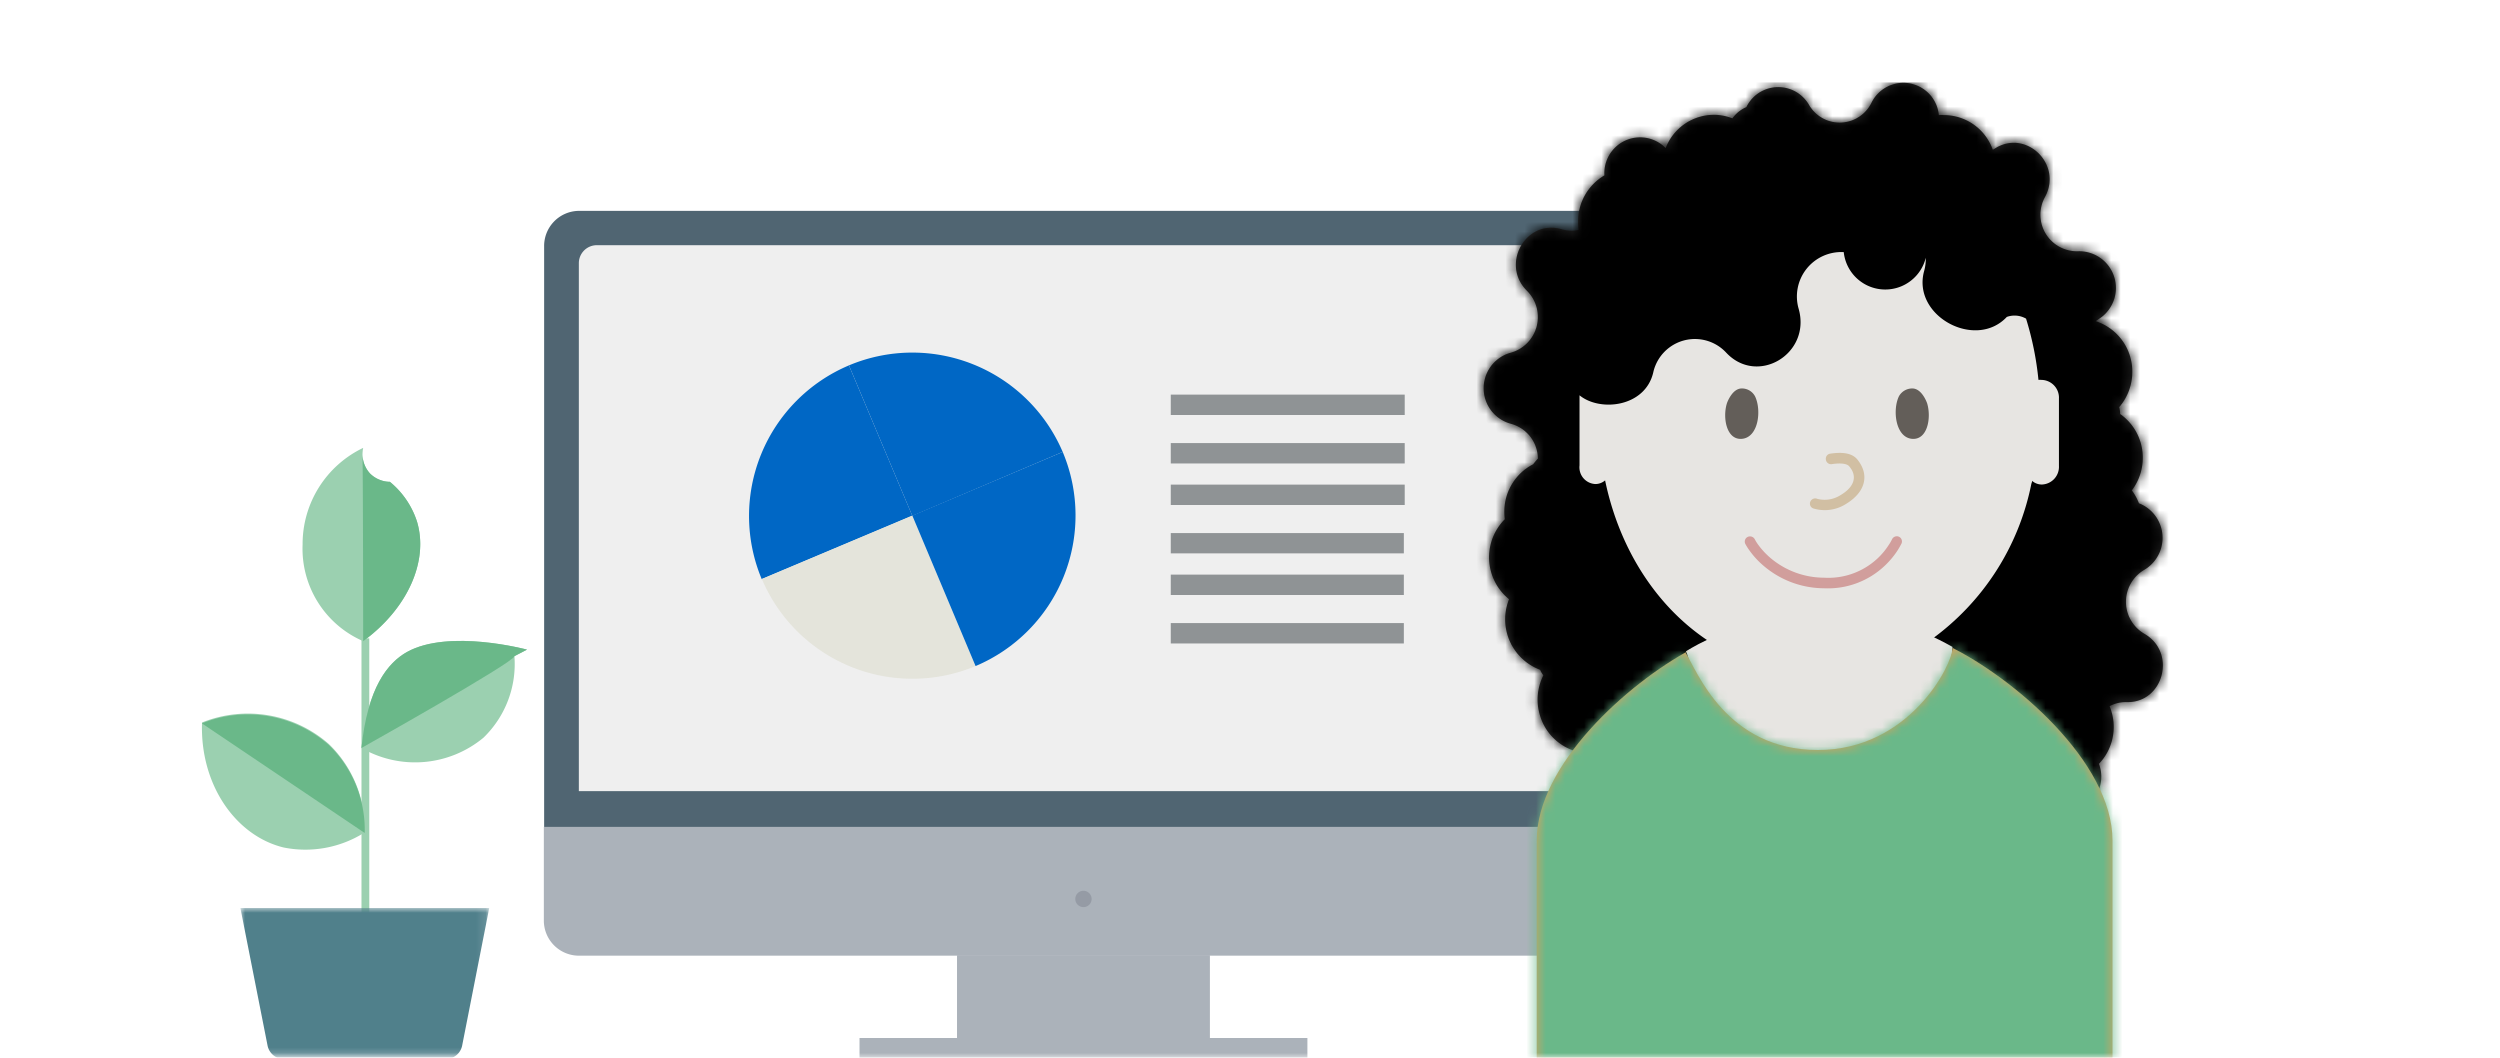 <svg id="Layer_1" data-name="Layer 1" xmlns="http://www.w3.org/2000/svg" xmlns:xlink="http://www.w3.org/1999/xlink" viewBox="0 0 260 110"><defs><style>.cls-1{fill:#fff;}.cls-2{mask:url(#mask);}.cls-3{fill:#abb2ba;}.cls-4{fill:#506572;}.cls-5{fill:#efefef;}.cls-6{fill:#959ba5;}.cls-7{mask:url(#mask-2-2);}.cls-8{fill:none;stroke:#9bd0b0;stroke-width:0.81px;}.cls-9{fill:#9bd0b0;}.cls-10{fill:#6ab889;}.cls-11{mask:url(#mask-4);}.cls-12{fill:#50808b;}.cls-13{fill:#0067c5;}.cls-14{fill:#e4e4db;}.cls-15{fill:#8f9395;}.cls-16{mask:url(#mask-7);}.cls-17{fill:#333;}.cls-18{mask:url(#mask-8);}.Ncls-19{fill:#3e3832;}.cls-20{fill:#e7e5e2;}.cls-21{fill:#d8a25d;}.cls-22{mask:url(#mask-9);}.cls-23{fill:#635e59;}.cls-24{fill:#d1bfa3;}.cls-25{fill:#d19e9c;}</style><mask id="mask" x="0" y="0" width="260" height="111.2" maskUnits="userSpaceOnUse"><g id="mask-2"><rect id="path-1" class="cls-1" width="260" height="110"/></g></mask><mask id="mask-2-2" x="0" y="0" width="260" height="110" maskUnits="userSpaceOnUse"><g id="mask-2-3" data-name="mask-2"><rect id="path-1-2" data-name="path-1" class="cls-1" width="260" height="110"/></g></mask><mask id="mask-4" x="24.99" y="94.43" width="25.89" height="15.71" maskUnits="userSpaceOnUse"><g id="mask-6"><polygon id="path-5" class="cls-1" points="24.99 94.43 50.88 94.43 50.88 110.14 24.99 110.14 24.99 94.43"/></g></mask><mask id="mask-7" x="0" y="0" width="260" height="114.4" maskUnits="userSpaceOnUse"><g id="mask-2-7" data-name="mask-2"><rect id="path-1-6" data-name="path-1" class="cls-1" width="260" height="110"/></g></mask><mask id="mask-8" x="152.06" y="8.57" width="75.75" height="88.53" maskUnits="userSpaceOnUse"><g id="mask-8-2" data-name="mask-8"><path id="path-7" class="cls-1" d="M160.17,69.66a5.61,5.61,0,0,1-3.23-7.34A5.61,5.61,0,0,1,156.5,54a6.84,6.84,0,0,1-.05-.79,5.53,5.53,0,0,1,3-4.93c.15-.2.32-.4.49-.59a3.79,3.79,0,0,0-2.82-3.62,3.83,3.83,0,0,1,0-7.39,3.85,3.85,0,0,0,1.68-6.44c-2.78-2.76-.11-7.49,3.61-6.4a3.57,3.57,0,0,0,1.77.07,6.11,6.11,0,0,1-.06-.86,5.53,5.53,0,0,1,2.74-4.81,3.72,3.72,0,0,1,6.37-2.84,5.38,5.38,0,0,1,5-3.46,5.23,5.23,0,0,1,1.94.37,3.46,3.46,0,0,1,1.45-1.17,3.69,3.69,0,0,1,6.52-.23,3.68,3.68,0,0,0,6.5-.24,3.7,3.7,0,0,1,7,1.3,5.12,5.12,0,0,1,.56,0,5.39,5.39,0,0,1,5.05,3.61l.15-.09c3.24-2.16,7.15,1.56,5.28,5a3.8,3.8,0,0,0,3.44,5.64,3.82,3.82,0,0,1,2.12,7.07l-.29.2a5.51,5.51,0,0,1,3.81,5.28,5.62,5.62,0,0,1-1.36,3.66,3.47,3.47,0,0,1,.1.72,5.54,5.54,0,0,1,2.35,4.56A5.61,5.61,0,0,1,221.71,51a5.61,5.61,0,0,1,.74,1.34,3.86,3.86,0,0,1,.56,6.92,3.85,3.85,0,0,0,0,6.65c3.4,1.94,2,7.2-1.82,7.11a3.61,3.61,0,0,0-1.79.42,5.73,5.73,0,0,1,.23.7,5.55,5.55,0,0,1-1.34,5.3,3.72,3.72,0,0,1-5.4,4.51l-.1-.06a5.33,5.33,0,0,1-5.76,4.85A3.57,3.57,0,0,1,206,90.23a3.69,3.69,0,0,1-6.25,2,3.67,3.67,0,0,0-6.21,1.91,3.7,3.7,0,0,1-7.1.58c-.22.08-.44.16-.67.22a5.4,5.4,0,0,1-5.79-2.13l0,0c-2.57,2.92-7.31.33-6.4-3.5a3.81,3.81,0,0,0-4.79-4.57c-3.68,1.2-6.54-3.44-3.87-6.28l.11-.12a5.51,5.51,0,0,1-4.92-4.1,5.58,5.58,0,0,1,.4-4A3.24,3.24,0,0,1,160.17,69.66Z"/></g></mask><mask id="mask-9" x="123.24" y="36.13" width="139.69" height="110.25" maskUnits="userSpaceOnUse"><g id="mask-10"><path id="path-9" class="cls-1" d="M202.7,67.2c6.65,3.25,17,12,17,20.22v27H159.82v-27c0-7.88,9.46-16.35,16-19.86l-.51.32C176.47,69.75,179.52,78,189.06,78s14-8.88,14-10.62Z"/></g></mask></defs><title>Lønnstilskudd3</title><g id="Lønnstilskudd"><g id="Group-3"><g class="cls-2"><g id="Group"><g id="devices_-dataskjerm" data-name="devices/-dataskjerm"><g id="Group-2" data-name="Group"><path id="Fill-16" class="cls-3" d="M168.76,86v9.69a3.65,3.65,0,0,1-3.6,3.7h-105a3.65,3.65,0,0,1-3.6-3.7V86Z"/><path id="Fill-17" class="cls-4" d="M56.59,86V25.63a3.65,3.65,0,0,1,3.6-3.7h105a3.65,3.65,0,0,1,3.6,3.7V86Z"/><path id="Fill-18" class="cls-5" d="M60.2,82.28V27.39a1.87,1.87,0,0,1,1.85-1.89H163.31a1.87,1.87,0,0,1,1.84,1.89V82.28Z"/><polygon id="Fill-19" class="cls-3" points="99.53 109.37 125.83 109.37 125.83 99.34 99.53 99.34 99.53 109.37"/><polygon id="Fill-20" class="cls-3" points="89.39 111.2 135.97 111.2 135.97 107.95 89.39 107.95 89.39 111.2"/><path id="Fill-21" class="cls-6" d="M113.53,93.52a.85.85,0,1,1-.85-.88.86.86,0,0,1,.85.88"/></g></g></g></g><g class="cls-7"><path id="Stroke-1" class="cls-8" d="M38,66.39V96.45"/></g><g class="cls-7"><g id="Group-17"><path id="Fill-2" class="cls-9" d="M37.77,66.68c4.62-3.37,6.83-8.33,5.6-12.43a8.87,8.87,0,0,0-2.82-4.14,3,3,0,0,1-2.06-.86,3,3,0,0,1-.72-2.67,11.09,11.09,0,0,0-6.3,10.05,10.48,10.48,0,0,0,6.3,10.05"/><path id="Fill-4" class="cls-10" d="M37.77,66.68c4.62-3.37,6.83-8.33,5.6-12.43a8.87,8.87,0,0,0-2.82-4.14,3,3,0,0,1-2.06-.86,3,3,0,0,1-.72-2.67,4.14,4.14,0,0,0-.07.65c.06,3.26.07,19.45.07,19.45"/><path id="Fill-6" class="cls-9" d="M37.93,86.57a11.49,11.49,0,0,1-8.43,1.57c-5-1.22-8.71-6.54-8.49-13a12.76,12.76,0,0,1,13.2,2.25,12.24,12.24,0,0,1,3.72,9.15"/><path id="Fill-8" class="cls-10" d="M37.93,86.63,21,75.23a12.76,12.76,0,0,1,13.2,2.25,12.27,12.27,0,0,1,3.73,9.15"/><path id="Fill-10" class="cls-9" d="M37.59,77.81c.64-6.33,2.75-8.88,4.73-10,4.38-2.44,12.49-.25,12.49-.25l-1.31.68a10.66,10.66,0,0,1-3.22,8.48,11.14,11.14,0,0,1-12.69,1.07"/><path id="Fill-12" class="cls-10" d="M37.59,77.81c.64-6.33,2.75-8.88,4.73-10,4.38-2.44,12.49-.25,12.49-.25l-1.31.68c0,.63-15.91,9.55-15.91,9.55"/><g id="Group-16"><g class="cls-11"><path id="Fill-14" class="cls-12" d="M50.88,94.43H25l2.83,14.33a1.74,1.74,0,0,0,1.71,1.38h16.8a1.74,1.74,0,0,0,1.72-1.38Z"/></g></g></g></g><g class="cls-7"><g id="Group-2-2" data-name="Group-2"><path id="Fill-51" class="cls-13" d="M88.29,38a17,17,0,0,0-9.07,22.23l15.66-6.59Z"/><path id="Fill-52" class="cls-13" d="M110.52,47A17,17,0,0,0,88.29,38l6.59,15.65Z"/><path id="Fill-53" class="cls-14" d="M79.23,60.21a17,17,0,0,0,22.23,9.06L94.87,53.62Z"/><path id="Fill-54" class="cls-13" d="M94.88,53.62l6.58,15.65A17,17,0,0,0,110.52,47Z"/></g></g><g class="cls-7"><g id="_-dokumenter_-innhold_-tekst" data-name="⚙️/-dokumenter/-innhold/-tekst"><g id="Group-3-2" data-name="Group"><polygon id="Fill-60" class="cls-15" points="121.76 48.2 146.09 48.2 146.09 46.08 121.76 46.08 121.76 48.2"/><polygon id="Fill-61" class="cls-15" points="121.76 52.52 146.09 52.52 146.09 50.4 121.76 50.4 121.76 52.52"/><polygon id="Fill-62" class="cls-15" points="121.76 57.55 146 57.55 146 55.44 121.76 55.44 121.76 57.55"/><polygon id="Fill-63" class="cls-15" points="121.76 61.88 146 61.88 146 59.76 121.76 59.76 121.76 61.88"/><polygon id="Fill-64" class="cls-15" points="121.76 66.92 146 66.92 146 64.8 121.76 64.8 121.76 66.92"/><polygon id="Fill-65" class="cls-15" points="121.76 43.16 146.09 43.16 146.09 41.04 121.76 41.04 121.76 43.16"/></g></g></g><g class="cls-16"><g id="mennesker_NAV-ansatt_kvinne_-Frida" data-name="mennesker/NAV-ansatt/kvinne/-Frida"><g id="mennesker_kvinne_-forfra_-B" data-name="mennesker/kvinne/-forfra/-B"><g id="Group-2-3" data-name="Group-2"><g id="mennesker_kvinne_-hår_-krøllete-langt" data-name="mennesker/kvinne/⚙️/-hår/-krøllete-langt"><g id="hårfarge_-brunn" data-name="hårfarge/-brunn"><g id="Mask-10-2" data-name="Mask"><path id="path-7-2" data-name="path-7" class="cls-17" d="M160.17,69.66a5.61,5.61,0,0,1-3.23-7.34A5.61,5.61,0,0,1,156.5,54a6.84,6.84,0,0,1-.05-.79,5.53,5.53,0,0,1,3-4.93c.15-.2.32-.4.49-.59a3.79,3.79,0,0,0-2.82-3.62,3.83,3.83,0,0,1,0-7.39,3.85,3.85,0,0,0,1.68-6.44c-2.78-2.76-.11-7.49,3.61-6.4a3.57,3.57,0,0,0,1.77.07,6.11,6.11,0,0,1-.06-.86,5.53,5.53,0,0,1,2.74-4.81,3.72,3.72,0,0,1,6.37-2.84,5.38,5.38,0,0,1,5-3.46,5.23,5.23,0,0,1,1.94.37,3.46,3.46,0,0,1,1.45-1.17,3.69,3.69,0,0,1,6.52-.23,3.68,3.68,0,0,0,6.5-.24,3.7,3.7,0,0,1,7,1.3,5.12,5.12,0,0,1,.56,0,5.39,5.39,0,0,1,5.05,3.61l.15-.09c3.24-2.16,7.15,1.56,5.28,5a3.8,3.8,0,0,0,3.44,5.64,3.82,3.82,0,0,1,2.12,7.07l-.29.2a5.51,5.51,0,0,1,3.81,5.28,5.62,5.62,0,0,1-1.36,3.66,3.47,3.47,0,0,1,.1.72,5.54,5.54,0,0,1,2.35,4.56A5.61,5.61,0,0,1,221.71,51a5.61,5.61,0,0,1,.74,1.34,3.86,3.86,0,0,1,.56,6.92,3.85,3.85,0,0,0,0,6.65c3.4,1.94,2,7.2-1.82,7.11a3.61,3.61,0,0,0-1.79.42,5.73,5.73,0,0,1,.23.7,5.55,5.55,0,0,1-1.34,5.3,3.72,3.72,0,0,1-5.4,4.51l-.1-.06a5.33,5.33,0,0,1-5.76,4.85A3.57,3.57,0,0,1,206,90.23a3.69,3.69,0,0,1-6.25,2,3.67,3.67,0,0,0-6.21,1.91,3.7,3.7,0,0,1-7.1.58c-.22.08-.44.16-.67.22a5.4,5.4,0,0,1-5.79-2.13l0,0c-2.57,2.92-7.31.33-6.4-3.5a3.81,3.81,0,0,0-4.79-4.57c-3.68,1.2-6.54-3.44-3.87-6.28l.11-.12a5.51,5.51,0,0,1-4.92-4.1,5.58,5.58,0,0,1,.4-4A3.24,3.24,0,0,1,160.17,69.66Z"/></g><g class="cls-18"><g id="mennesker_hårfarge_-sort" data-name="mennesker/⚙️/hårfarge/-sort"><g id="hårfarge_-sort" data-name="hårfarge/-sort"><rect class="cls-19" x="152.06" y="8.57" width="75.75" height="86.47"/></g></g></g></g></g><g id="Group-4" data-name="Group"><path id="Combined-Shape" class="cls-20" d="M175.34,67.74c1.13,1.8,4.31,33.44,13.86,33.44S203.06,69,203.06,67.28C188.44,59,175.34,67.74,175.34,67.74Z"/><g id="_Kropp" data-name="Kropp"><g id="Group-5" data-name="Group"><g id="_20_-Blå" data-name="+20/-Blå"><g id="Mask-11" data-name="Mask"><path id="path-9-2" data-name="path-9" class="cls-21" d="M202.7,67.2c6.65,3.25,17,12,17,20.22v27H159.82v-27c0-7.88,9.46-16.35,16-19.86l-.51.32C176.47,69.75,179.52,78,189.06,78s14-8.88,14-10.62Z"/></g><g class="cls-22"><g id="_--_" data-name="--↳"><g id="Fill-46"><polygon class="cls-10" points="123.23 146.38 262.93 146.38 262.93 36.13 123.23 36.13 123.23 146.38"/></g></g></g></g></g></g><path id="Combined-Shape-2" data-name="Combined-Shape" class="cls-20" d="M191.75,26.22a4.34,4.34,0,0,0,8.53.59,4.74,4.74,0,0,1-.17,1.38c-1.29,4.66,5.34,8.25,8.6,4.77a2.39,2.39,0,0,1,2,.18A32.08,32.08,0,0,1,212,39.51a1.69,1.69,0,0,1,.33,0,1.85,1.85,0,0,1,1.8,1.94v7a1.84,1.84,0,0,1-1.79,1.94,1.52,1.52,0,0,1-1-.38c0,.11-.05.21-.08.31a26.29,26.29,0,0,1-10.45,16.22,20.08,20.08,0,0,1-11.61,3.79,19.45,19.45,0,0,1-8.47-2c-6.78-3-12-9.72-13.8-18.37a1.54,1.54,0,0,1-1,.38,1.74,1.74,0,0,1-1.66-1.94V41.11c2.13,1.75,6.8,1.23,7.66-2.34a4.44,4.44,0,0,1,7.59-2.1c3.25,3.48,8.84.14,7.55-4.52A4.62,4.62,0,0,1,191.75,26.22Z"/></g><g id="mennesker_kvinne_ansikt-forfra_-glad" data-name="mennesker/kvinne/⚙️/ansikt-forfra/-glad"><g id="Group-6" data-name="Group"><path id="Fill-42" class="cls-23" d="M181.14,45.64c-1.58.12-2-2.17-1.55-3.67.09-.28.62-1.57,1.55-1.57a1.54,1.54,0,0,1,1.39.83c.69,1.45.35,4.28-1.39,4.41"/><path id="Fill-44" class="cls-23" d="M198.87,45.64c1.59.12,2-2.17,1.56-3.67-.09-.28-.62-1.57-1.55-1.57a1.58,1.58,0,0,0-1.4.83c-.68,1.45-.34,4.28,1.39,4.41"/><path id="Stroke-46" class="cls-24" d="M190.51,48.27c.94-.14,1.57-.05,1.8.22.87,1,.59,2.13-.89,3a3.06,3.06,0,0,1-2.42.39.55.55,0,0,0-.72.28.53.53,0,0,0,.28.71,4.1,4.1,0,0,0,3.44-.47c2-1.22,2.47-3,1.16-4.62-.55-.66-1.53-.79-2.81-.6a.53.53,0,0,0-.46.61A.54.54,0,0,0,190.51,48.27Z"/><path id="Stroke-48" class="cls-25" d="M196.77,56.09a4.32,4.32,0,0,1-.35.6,7.32,7.32,0,0,1-1.16,1.39,7.49,7.49,0,0,1-5.56,2,8.66,8.66,0,0,1-5.51-2,8,8,0,0,1-1.31-1.39,4.45,4.45,0,0,1-.38-.6.56.56,0,0,0-.74-.25.54.54,0,0,0-.25.72,5.91,5.91,0,0,0,.48.75,8.67,8.67,0,0,0,1.48,1.58,9.71,9.71,0,0,0,6.2,2.29A8.59,8.59,0,0,0,196,58.85a8.72,8.72,0,0,0,1.33-1.58,8.53,8.53,0,0,0,.43-.75.54.54,0,0,0-.29-.71A.55.55,0,0,0,196.77,56.09Z"/></g></g></g></g></g></g></g></g></svg>
